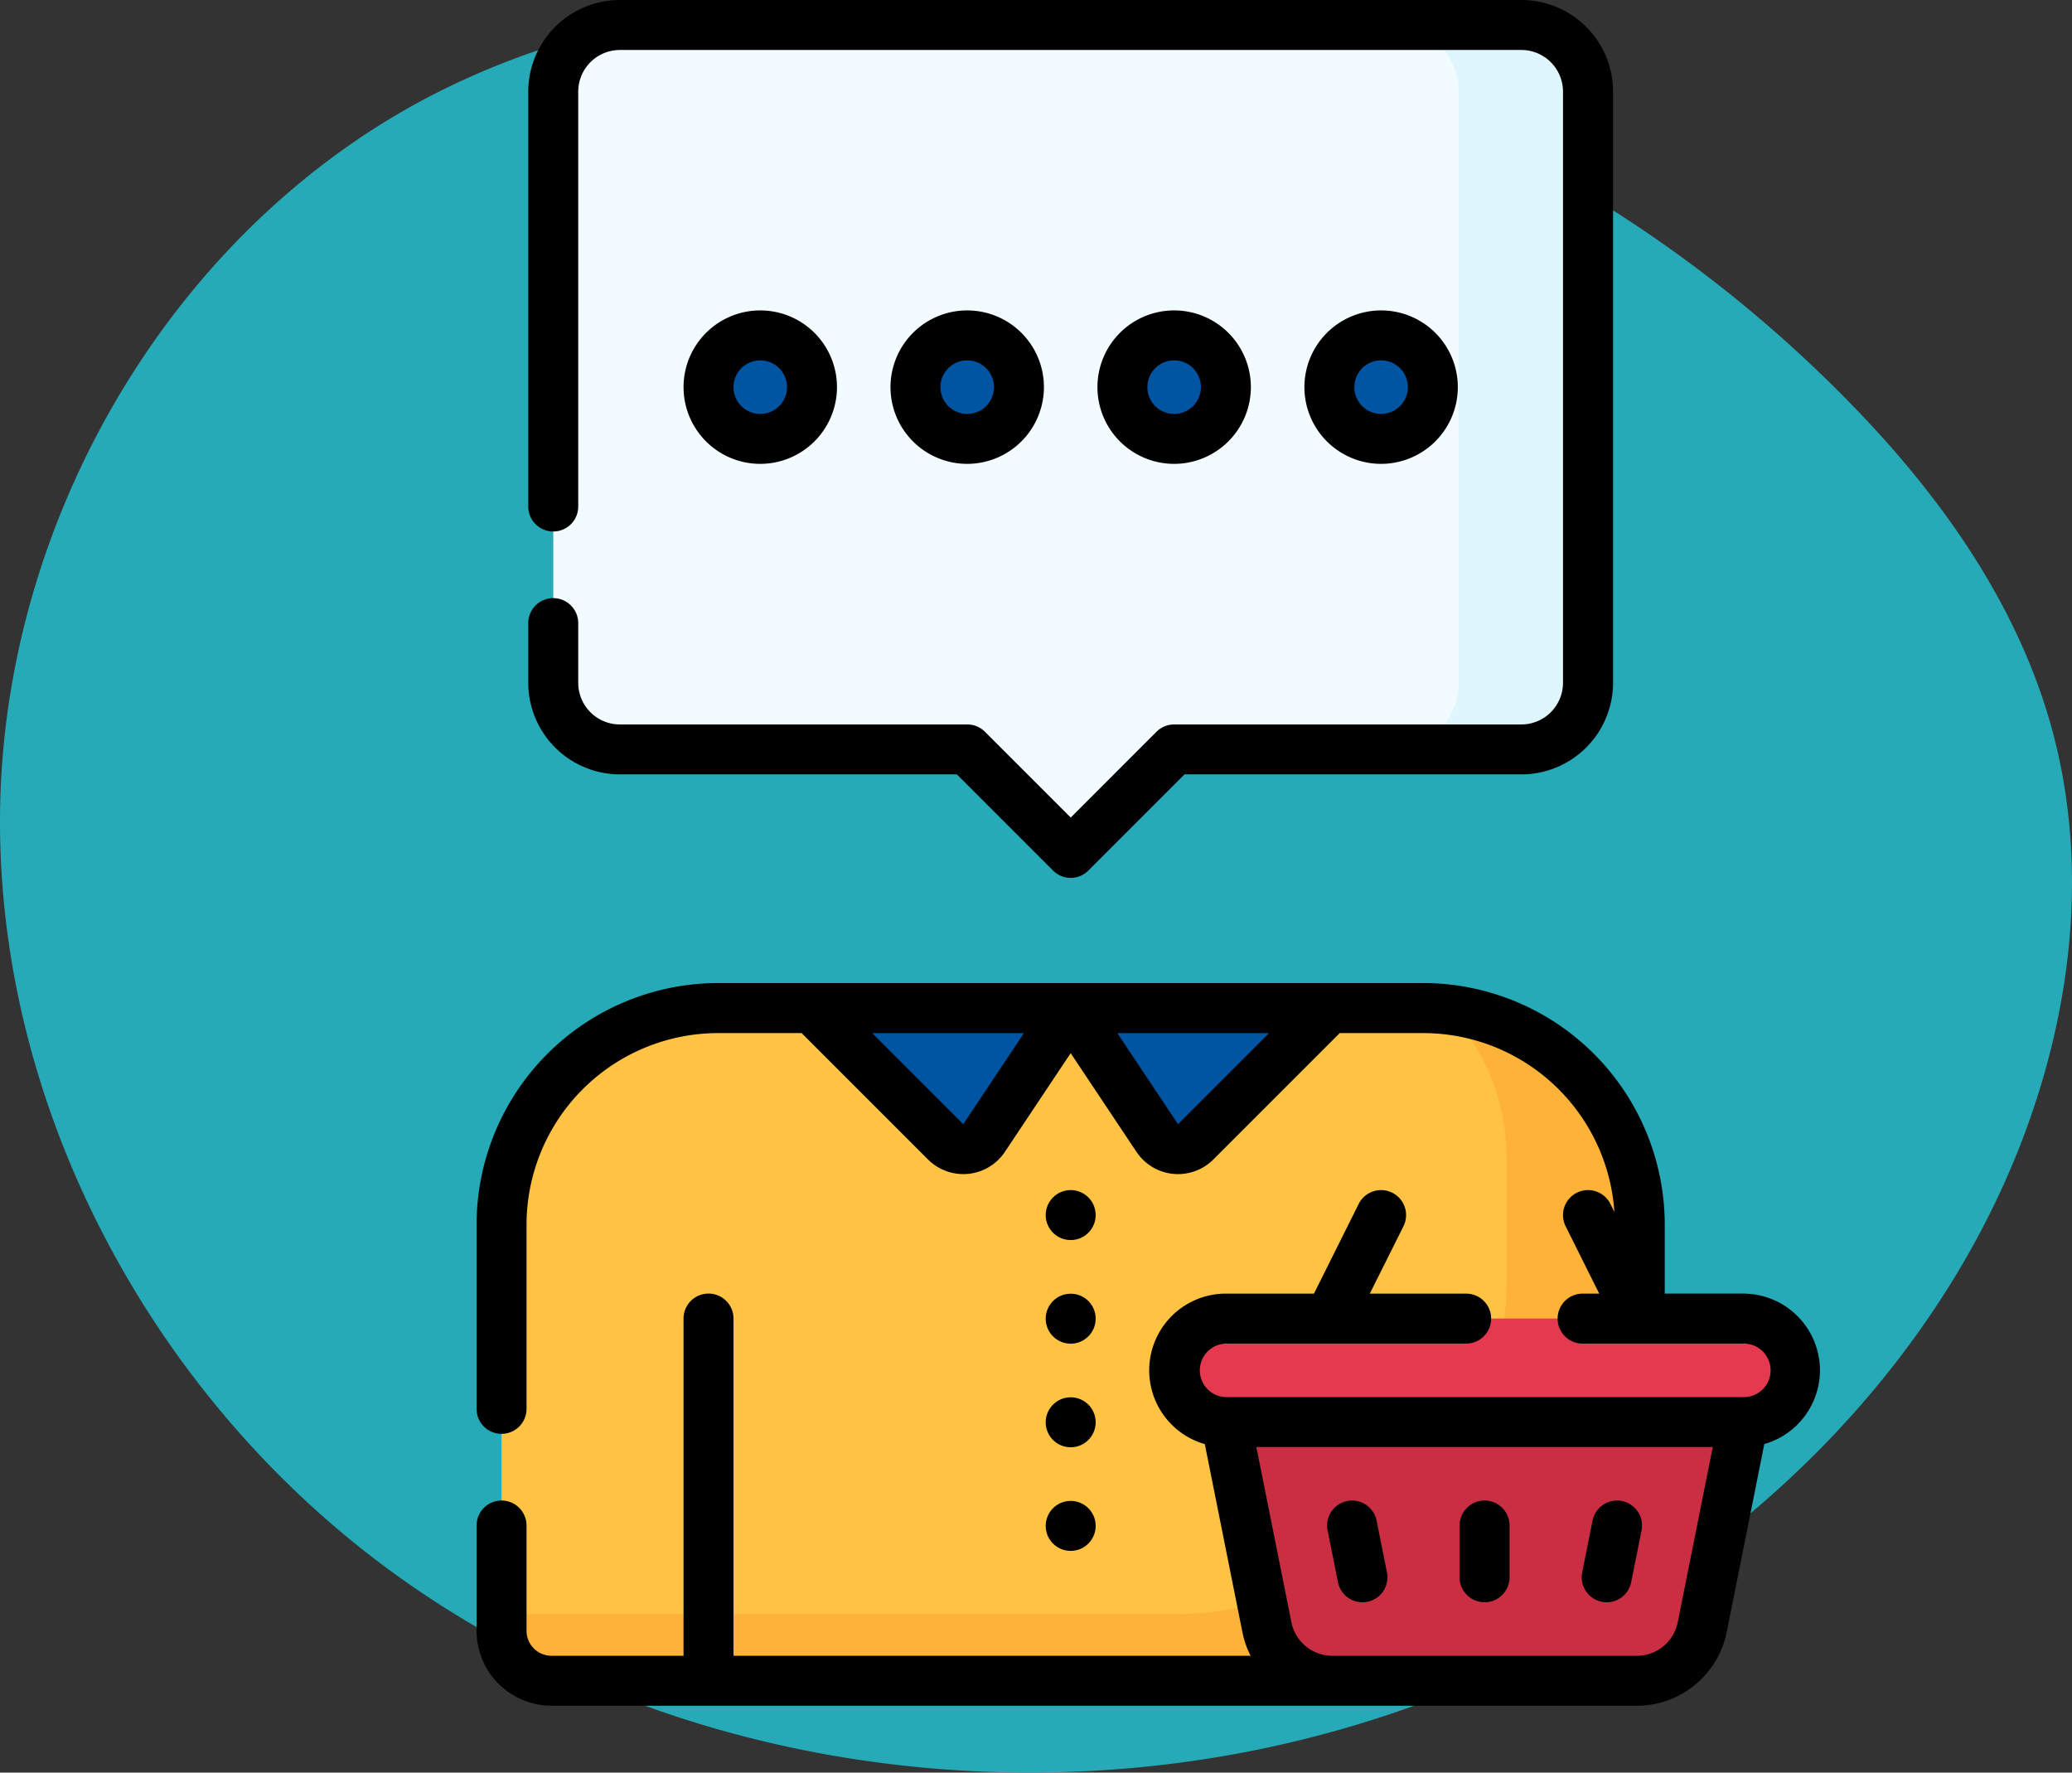 <svg xmlns="http://www.w3.org/2000/svg" width="111.116" height="95.049" viewBox="0 0 111.116 95.049">
  <rect x="0" y="0" width="111.116" height="95.049" fill="#333333" stroke="none"/>
  <g id="Grupo_1101500" data-name="Grupo 1101500" transform="translate(-534.442 -16785.68)">
    <path id="_12068" data-name="12068" d="M89.032,72.155c-11.378-1.571-23.4-1.187-33.751,3.786-14.358,6.9-23.789,22.533-24.15,38.458s7.934,31.573,20.751,41.032S81.6,168.243,97.273,165.4c15.8-2.864,30.638-12.15,38.882-25.934,5.286-8.839,7.757-19.754,4.837-29.631-1.763-5.962-5.367-11.244-9.607-15.791A70.98,70.98,0,0,0,89.032,72.155Z" transform="translate(503.323 16714.348)" fill="#26aab7"/>
    <g id="consumer" transform="translate(505.641 16785.68)">
      <path id="Trazado_879457" data-name="Trazado 879457" d="M120.219,338.663H64.539a2.68,2.68,0,0,1-2.68-2.68V314.206a11.612,11.612,0,0,1,11.612-11.612h5.036l8.324,2.774,5.549-2.774,5.549,2.774,8.324-2.774h5.036A11.612,11.612,0,0,1,122.9,314.206v21.777A2.68,2.68,0,0,1,120.219,338.663Z" transform="translate(-6.16 -248.538)" fill="#ffc344"/>
      <path id="Trazado_879458" data-name="Trazado 879458" d="M112.589,303a11.572,11.572,0,0,1,3.164,7.967v6.567a17.89,17.89,0,0,1-17.89,17.89h-36v.893a2.68,2.68,0,0,0,2.68,2.68h55.68a2.68,2.68,0,0,0,2.68-2.68V314.538A11.613,11.613,0,0,0,112.589,303Z" transform="translate(-6.16 -248.87)" fill="#feb237"/>
      <path id="Trazado_879459" data-name="Trazado 879459" d="M155.047,302.594l7.168,7.168a1.34,1.34,0,0,0,2.062-.2l4.643-6.964Z" transform="translate(-82.701 -248.538)" fill="#0055a3"/>
      <path id="Trazado_879460" data-name="Trazado 879460" d="M246.575,302.594l-7.168,7.168a1.34,1.34,0,0,1-2.062-.2l-4.643-6.964Z" transform="translate(-146.484 -248.538)" fill="#0055a3"/>
      <path id="Trazado_879461" data-name="Trazado 879461" d="M301.338,440.716H285a3.573,3.573,0,0,1-3.5-2.872l-2.2-11h27.745l-2.2,11A3.572,3.572,0,0,1,301.338,440.716Z" transform="translate(-184.754 -350.591)" fill="#ca2e43"/>
      <path id="Trazado_879462" data-name="Trazado 879462" d="M294.286,401.331H266.54a2.774,2.774,0,0,1,0-5.549h27.745a2.774,2.774,0,1,1,0,5.549Z" transform="translate(-171.998 -325.079)" fill="#e53950"/>
      <path id="Trazado_879463" data-name="Trazado 879463" d="M129.309,7.5H80.964a3.573,3.573,0,0,0-3.573,3.573v31.7a3.573,3.573,0,0,0,3.573,3.573H99.587l5.549,5.549,5.549-5.549h18.623a3.573,3.573,0,0,0,3.573-3.573v-31.7A3.573,3.573,0,0,0,129.309,7.5Z" transform="translate(-18.918 -6.16)" fill="#f2fbff"/>
      <path id="Trazado_879464" data-name="Trazado 879464" d="M336.124,7.5h-6.936a3.573,3.573,0,0,1,3.573,3.573v31.7a3.573,3.573,0,0,1-3.573,3.573h6.936A3.573,3.573,0,0,0,339.7,42.77v-31.7A3.573,3.573,0,0,0,336.124,7.5Z" transform="translate(-225.733 -6.16)" fill="#dff6fd"/>
      <g id="Grupo_1101399" data-name="Grupo 1101399" transform="translate(66.797 17.987)">
        <circle id="Elipse_11614" data-name="Elipse 11614" cx="2.774" cy="2.774" r="2.774" transform="translate(0)" fill="#0055a3"/>
        <circle id="Elipse_11615" data-name="Elipse 11615" cx="2.774" cy="2.774" r="2.774" transform="translate(11.098)" fill="#0055a3"/>
        <circle id="Elipse_11616" data-name="Elipse 11616" cx="2.774" cy="2.774" r="2.774" transform="translate(22.196)" fill="#0055a3"/>
        <circle id="Elipse_11617" data-name="Elipse 11617" cx="2.774" cy="2.774" r="2.774" transform="translate(33.294)" fill="#0055a3"/>
      </g>
      <circle id="Elipse_11618" data-name="Elipse 11618" cx="1.34" cy="1.34" r="1.34" transform="translate(84.879 63.814)"/>
      <circle id="Elipse_11619" data-name="Elipse 11619" cx="1.34" cy="1.34" r="1.34" transform="translate(84.879 69.37)"/>
      <circle id="Elipse_11620" data-name="Elipse 11620" cx="1.34" cy="1.34" r="1.34" transform="translate(84.879 74.925)"/>
      <circle id="Elipse_11621" data-name="Elipse 11621" cx="1.34" cy="1.34" r="1.34" transform="translate(84.879 80.481)"/>
      <path id="Trazado_879465" data-name="Trazado 879465" d="M126.4,315.855a4.119,4.119,0,0,0-4.114-4.114h-4.209v-3.7a12.966,12.966,0,0,0-12.952-12.952H67.31a12.966,12.966,0,0,0-12.952,12.952v9.881a1.34,1.34,0,1,0,2.68,0v-9.881A10.283,10.283,0,0,1,67.31,297.773h4.481l6.776,6.776a2.679,2.679,0,0,0,4.124-.408l3.528-5.292,3.528,5.292a2.679,2.679,0,0,0,4.124.408l6.776-6.776h4.481a10.285,10.285,0,0,1,10.249,9.587l-.214-.427a1.34,1.34,0,0,0-2.4,1.2l1.8,3.61h-.891a1.34,1.34,0,0,0,0,2.68h8.608a1.435,1.435,0,1,1,0,2.869H94.542a1.435,1.435,0,0,1,0-2.869h12.885a1.34,1.34,0,1,0,0-2.68h-5.168l1.805-3.61a1.34,1.34,0,0,0-2.4-1.2l-2.4,4.809H94.542a4.115,4.115,0,0,0-1.13,8.071l2.016,10.081a4.881,4.881,0,0,0,.442,1.27H68.137V313.08a1.34,1.34,0,0,0-2.68,0v18.082H58.378a1.341,1.341,0,0,1-1.34-1.34v-5.644a1.34,1.34,0,0,0-2.68,0v5.644a4.024,4.024,0,0,0,4.019,4.019h58.206a4.926,4.926,0,0,0,4.817-3.949l2.016-10.081a4.122,4.122,0,0,0,2.984-3.957Zm-45.941-13.2-4.881-4.881h8.135Zm11.515,0-3.254-4.881h8.135Zm26.8,26.713a2.239,2.239,0,0,1-2.19,1.795H100.246a2.239,2.239,0,0,1-2.19-1.795l-1.88-9.4h24.477Z" transform="translate(0 -242.377)"/>
      <path id="Trazado_879466" data-name="Trazado 879466" d="M387.189,455.834a1.34,1.34,0,0,0,1.577-1.051l.555-2.774a1.34,1.34,0,0,0-2.628-.526l-.555,2.775A1.34,1.34,0,0,0,387.189,455.834Z" transform="translate(-272.488 -369.944)"/>
      <path id="Trazado_879467" data-name="Trazado 879467" d="M350.793,455.861a1.34,1.34,0,0,0,1.34-1.34v-2.774a1.34,1.34,0,1,0-2.68,0v2.774A1.34,1.34,0,0,0,350.793,455.861Z" transform="translate(-242.378 -369.946)"/>
      <path id="Trazado_879468" data-name="Trazado 879468" d="M310.266,454.783a1.34,1.34,0,1,0,2.628-.526l-.555-2.774a1.34,1.34,0,1,0-2.628.526Z" transform="translate(-209.714 -369.944)"/>
      <path id="Trazado_879469" data-name="Trazado 879469" d="M74.8,41.523H92.872l5.157,5.157a1.34,1.34,0,0,0,1.895,0l5.157-5.157h18.069a4.918,4.918,0,0,0,4.913-4.913V4.913A4.918,4.918,0,0,0,123.149,0H74.8a4.918,4.918,0,0,0-4.913,4.913V27.16a1.34,1.34,0,0,0,2.68,0V4.913A2.235,2.235,0,0,1,74.8,2.68h48.345a2.235,2.235,0,0,1,2.233,2.233v31.7a2.235,2.235,0,0,1-2.233,2.233H104.525a1.339,1.339,0,0,0-.947.392l-4.6,4.6-4.6-4.6a1.339,1.339,0,0,0-.947-.392H74.8a2.235,2.235,0,0,1-2.233-2.233v-3.2a1.34,1.34,0,0,0-2.68,0v3.2A4.918,4.918,0,0,0,74.8,41.523Z" transform="translate(-12.757)"/>
      <path id="Trazado_879470" data-name="Trazado 879470" d="M124.714,97.3a4.114,4.114,0,1,0-4.114,4.114A4.119,4.119,0,0,0,124.714,97.3Zm-5.549,0a1.435,1.435,0,1,1,1.435,1.435A1.436,1.436,0,0,1,119.164,97.3Z" transform="translate(-51.028 -76.541)"/>
      <path id="Trazado_879471" data-name="Trazado 879471" d="M186.839,97.3a4.114,4.114,0,1,0-4.114,4.114A4.119,4.119,0,0,0,186.839,97.3Zm-5.549,0a1.435,1.435,0,1,1,1.435,1.435A1.436,1.436,0,0,1,181.289,97.3Z" transform="translate(-102.055 -76.541)"/>
      <path id="Trazado_879472" data-name="Trazado 879472" d="M248.964,97.3a4.114,4.114,0,1,0-4.114,4.114A4.119,4.119,0,0,0,248.964,97.3Zm-5.549,0a1.435,1.435,0,1,1,1.435,1.435A1.436,1.436,0,0,1,243.414,97.3Z" transform="translate(-153.082 -76.541)"/>
      <path id="Trazado_879473" data-name="Trazado 879473" d="M311.089,97.3a4.114,4.114,0,1,0-4.114,4.114A4.119,4.119,0,0,0,311.089,97.3Zm-5.549,0a1.435,1.435,0,1,1,1.435,1.435A1.436,1.436,0,0,1,305.539,97.3Z" transform="translate(-204.108 -76.541)"/>
    </g>
  </g>
</svg>

